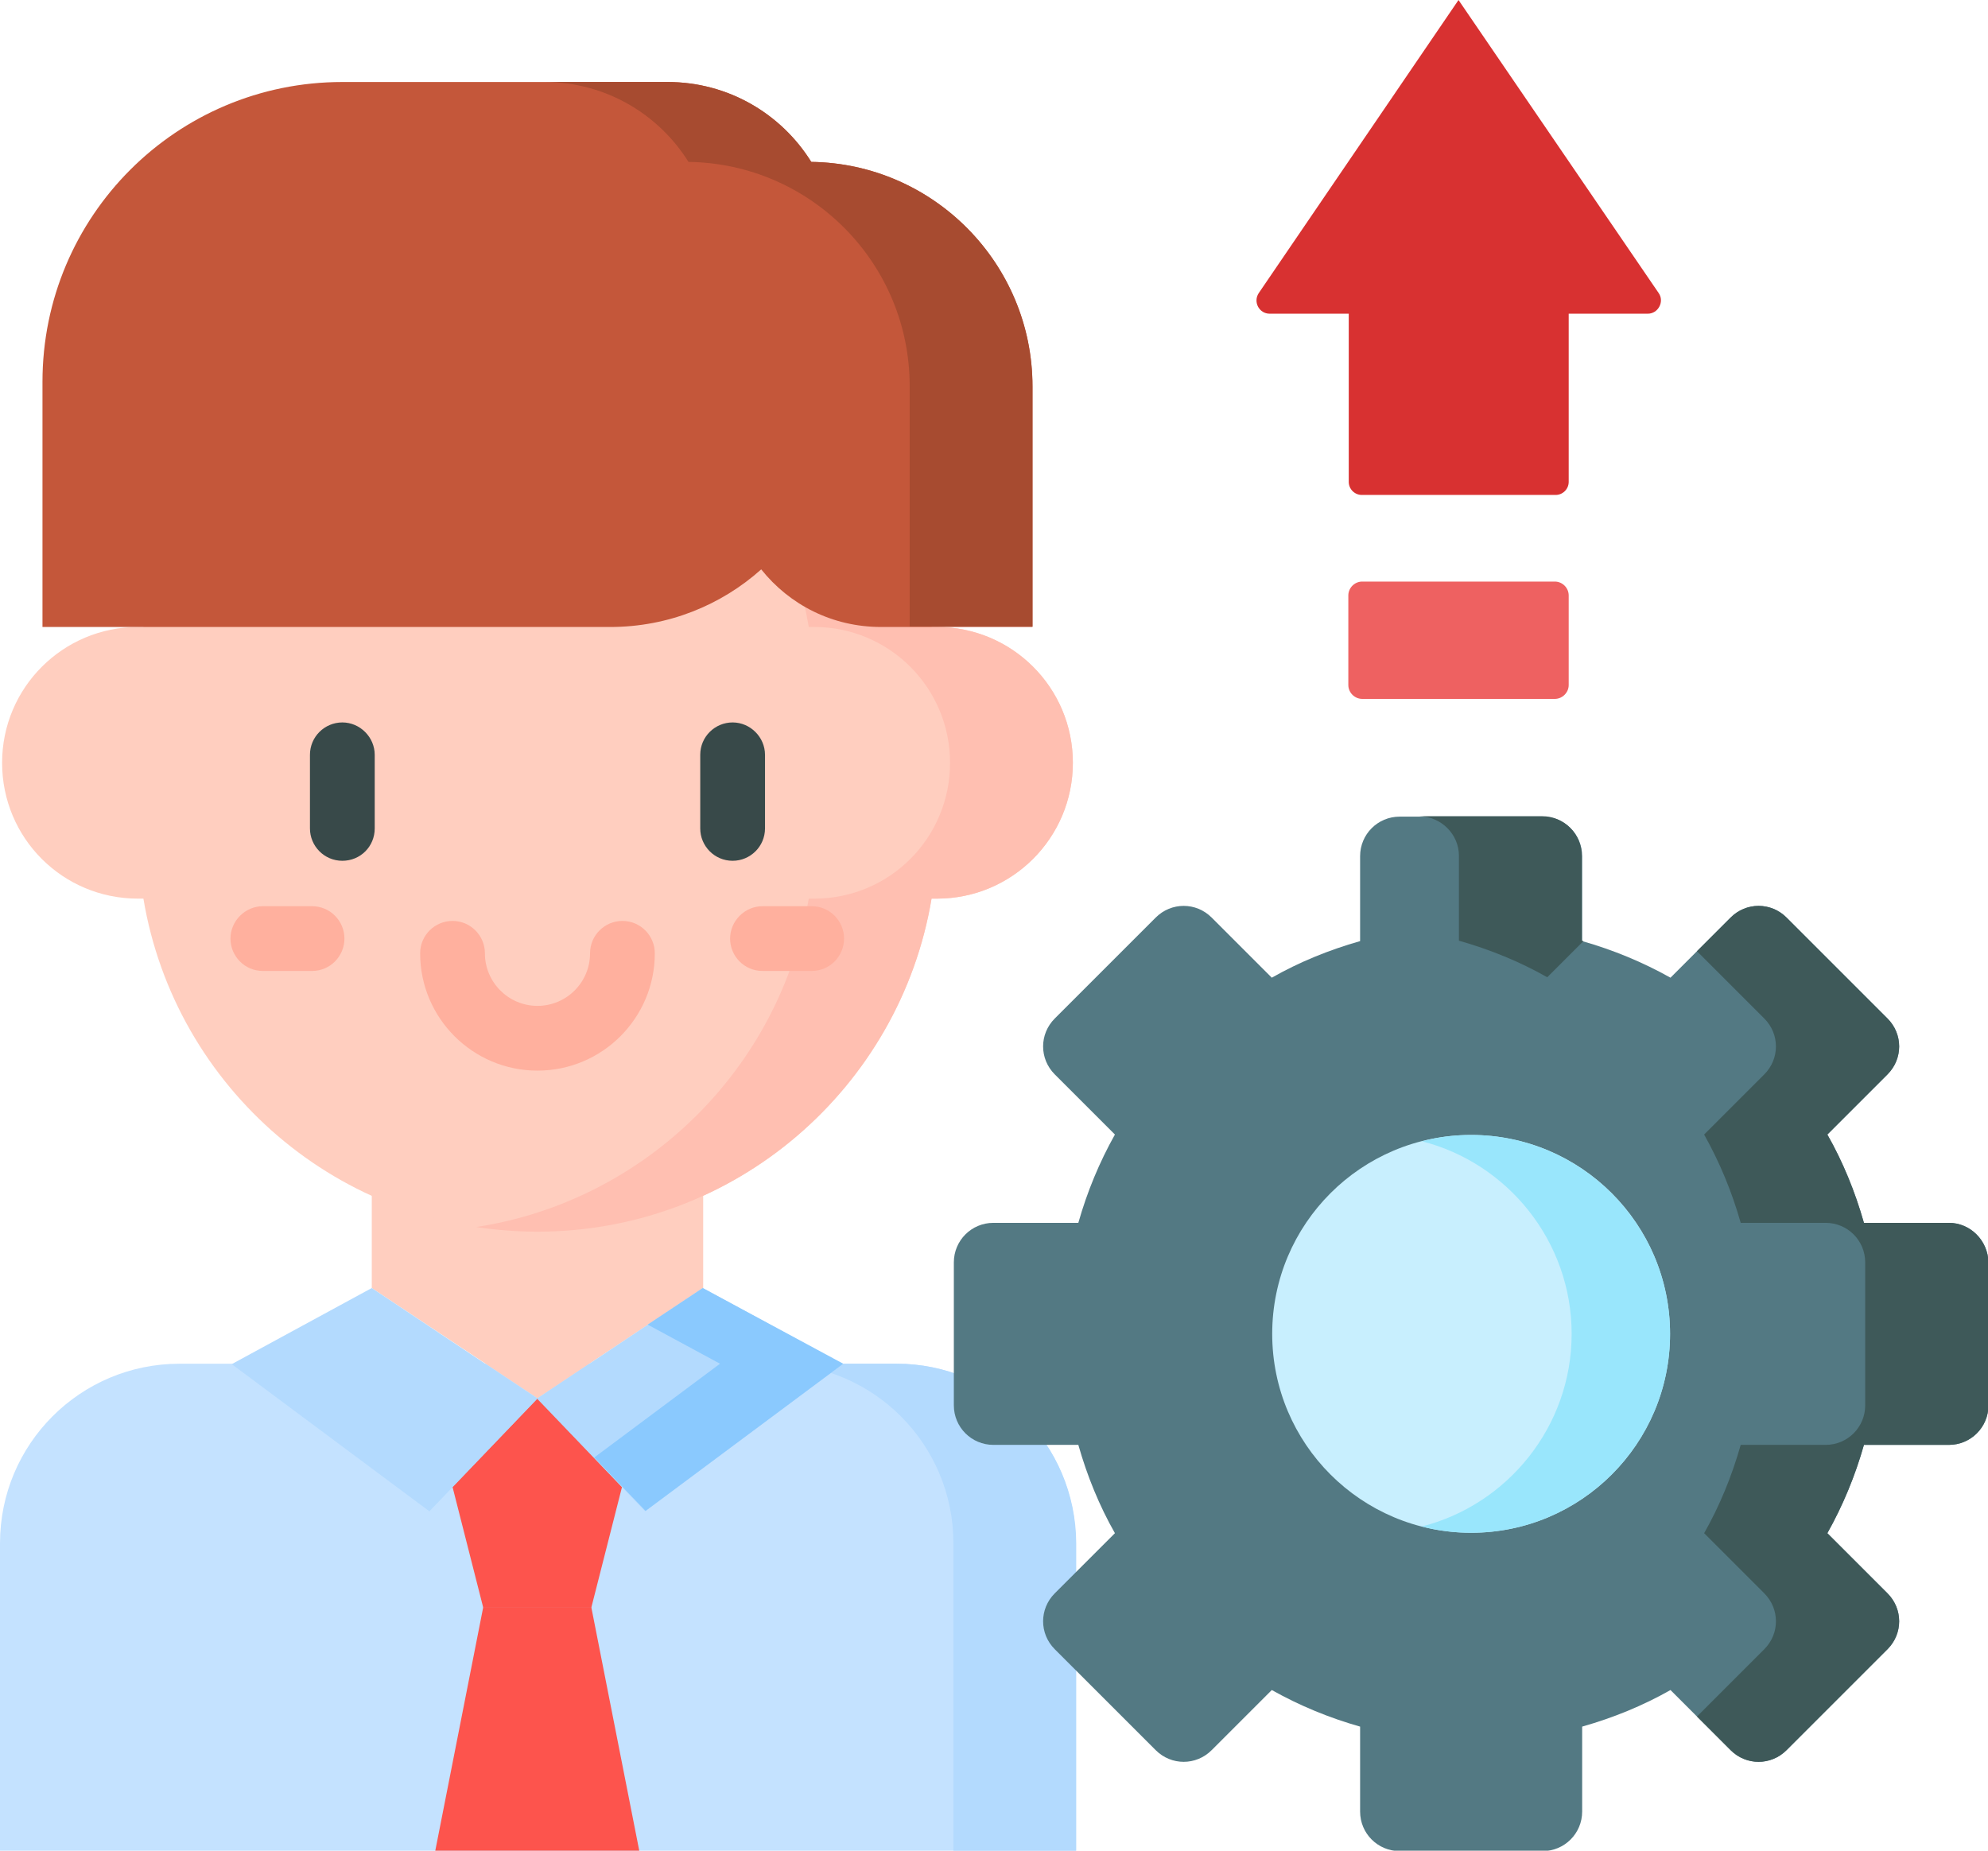 <?xml version="1.0" encoding="utf-8"?>
<!-- Generator: Adobe Illustrator 25.1.0, SVG Export Plug-In . SVG Version: 6.00 Build 0)  -->
<svg version="1.1" id="Capa_1" xmlns="http://www.w3.org/2000/svg" xmlns:xlink="http://www.w3.org/1999/xlink" x="0px" y="0px"
	 viewBox="0 0 472.7 440.1" style="enable-background:new 0 0 472.7 440.1;" xml:space="preserve">
<style type="text/css">
	.st0{fill:#C4E2FF;}
	.st1{fill:#FFCEBF;}
	.st2{fill:#384949;}
	.st3{fill:#FFB09E;}
	.st4{fill:#FD544D;}
	.st5{fill:#B3DAFE;}
	.st6{fill:#FFBFB1;}
	.st7{fill:#8AC9FE;}
	.st8{fill:#C4573A;}
	.st9{fill:#A74B30;}
	.st10{fill:#537983;}
	.st11{fill:#EE6161;}
	.st12{fill:#D83131;}
	.st13{fill:#C8EFFE;}
	.st14{fill:#99E6FC;}
	.st15{fill:#3E5959;}
</style>
<g>
	<g>
		<path class="st0" d="M55.3,324.3H42.7C19.1,324.3,0,343.4,0,367v73.1h255.8V367c0-23.6-19.1-42.7-42.7-42.7H55.3z"/>
		<path class="st1" d="M88.4,242.2v64.1l39.4,26.2l39.4-26.2v-64.1H88.4z"/>
		<path class="st1" d="M222.8,149.1c-0.4,0-0.9,0-1.3,0c-7.5-45-46.6-79.2-93.7-79.2c-47.1,0-86.2,34.3-93.7,79.2
			c-0.4,0-0.9,0-1.3,0c-17.8,0-32.3,14.4-32.3,32.3s14.4,32.3,32.3,32.3c0.4,0,0.9,0,1.3,0c7.5,45,46.6,79.2,93.7,79.2
			s86.2-34.3,93.7-79.2c0.4,0,0.9,0,1.3,0c17.8,0,32.3-14.4,32.3-32.3S240.6,149.1,222.8,149.1L222.8,149.1z"/>
		<g>
			<g>
				<path class="st2" d="M81.4,204.7c-4.3,0-7.7-3.5-7.7-7.7v-17.5c0-4.3,3.5-7.7,7.7-7.7s7.7,3.5,7.7,7.7V197
					C89.1,201.3,85.7,204.7,81.4,204.7z"/>
			</g>
			<g>
				<path class="st2" d="M174.2,204.7c-4.3,0-7.7-3.5-7.7-7.7v-17.5c0-4.3,3.5-7.7,7.7-7.7s7.7,3.5,7.7,7.7V197
					C181.9,201.3,178.4,204.7,174.2,204.7z"/>
			</g>
		</g>
		<g>
			<path class="st3" d="M127.8,254.6c-15.4,0-27.9-12.5-27.9-27.9c0-4.3,3.5-7.7,7.7-7.7c4.3,0,7.7,3.5,7.7,7.7
				c0,6.9,5.6,12.5,12.5,12.5c6.9,0,12.5-5.6,12.5-12.5c0-4.3,3.5-7.7,7.7-7.7c4.3,0,7.7,3.5,7.7,7.7
				C155.7,242.1,143.2,254.6,127.8,254.6L127.8,254.6z"/>
		</g>
		<path class="st4" d="M127.8,332.5l-20.2,21.1l7.3,28.7h25.7l7.3-28.7L127.8,332.5z"/>
		<path class="st4" d="M114.9,382.2l-11.4,57.9H152l-11.4-57.9H114.9z"/>
		<g>
			<path class="st5" d="M88.4,306.3l-33.3,18.1l47,35l25.7-26.8L88.4,306.3z"/>
			<path class="st5" d="M167.1,306.3l33.3,18.1l-47,35l-25.7-26.8L167.1,306.3z"/>
			<path class="st5" d="M213.2,324.3H184c23.6,0,42.7,19.1,42.7,42.7v73.1h29.2V367C255.8,343.4,236.7,324.3,213.2,324.3z"/>
		</g>
		<path class="st6" d="M222.8,149.1c-0.4,0-0.9,0-1.3,0c-7.5-45-46.6-79.2-93.7-79.2c-5,0-9.8,0.4-14.6,1.1
			c40.4,6.2,72.4,37.9,79.1,78.1c0.4,0,0.9,0,1.3,0c17.8,0,32.3,14.4,32.3,32.3s-14.4,32.3-32.3,32.3c-0.4,0-0.9,0-1.3,0
			c-6.7,40.2-38.7,71.9-79.1,78.1c4.8,0.7,9.6,1.1,14.6,1.1c47.1,0,86.2-34.3,93.7-79.2c0.4,0,0.9,0,1.3,0
			c17.8,0,32.3-14.4,32.3-32.3S240.6,149.1,222.8,149.1L222.8,149.1z"/>
		<path class="st7" d="M167.1,306.3L154,315l17.2,9.3l-29.9,22.3l12.2,12.7l47-35L167.1,306.3z"/>
		<path class="st8" d="M192.9,38.5c-7.1-11.4-19.7-19-34.2-19H81.4c-39.4,0-71.3,31.9-71.3,71.3v58.3h135c13.8,0,26.4-5.2,35.9-13.7
			c6.7,8.4,16.9,13.7,28.5,13.7h36V91.9C245.5,62.7,222,38.9,192.9,38.5L192.9,38.5z"/>
		<g>
			<path class="st9" d="M192.9,38.5c-7.1-11.4-19.7-19-34.2-19h-29.2c14.4,0,27.1,7.6,34.2,19c29.1,0.4,52.6,24.1,52.6,53.3v57.2
				h29.2V91.9C245.5,62.7,222,38.9,192.9,38.5z"/>
		</g>
	</g>
	<g>
		<path class="st10" d="M463.4,290.8h-20.2c-2.1-7.4-5-14.5-8.7-21l14.3-14.3c3.7-3.7,3.7-9.6,0-13.3l-24-24
			c-3.7-3.7-9.6-3.7-13.3,0l-14.3,14.3c-6.6-3.7-13.6-6.6-21-8.7v-20.2c0-5.2-4.2-9.4-9.4-9.4h-34c-5.2,0-9.4,4.2-9.4,9.4v20.2
			c-7.4,2.1-14.5,5-21,8.7l-14.3-14.3c-3.7-3.7-9.6-3.7-13.3,0l-24,24c-3.7,3.7-3.7,9.6,0,13.3l14.3,14.3c-3.7,6.6-6.6,13.6-8.7,21
			h-20.2c-5.2,0-9.4,4.2-9.4,9.4v34c0,5.2,4.2,9.4,9.4,9.4h20.2c2.1,7.4,5,14.5,8.7,21l-14.3,14.3c-3.7,3.7-3.7,9.6,0,13.3l24,24
			c3.7,3.7,9.6,3.7,13.3,0l14.3-14.3c6.6,3.7,13.6,6.6,21,8.7v20.2c0,5.2,4.2,9.4,9.4,9.4h34c5.2,0,9.4-4.2,9.4-9.4v-20.2
			c7.4-2.1,14.5-5,21-8.7l14.3,14.3c3.7,3.7,9.6,3.7,13.3,0l24-24c3.7-3.7,3.7-9.6,0-13.3l-14.3-14.3c3.7-6.6,6.6-13.6,8.7-21h20.2
			c5.2,0,9.4-4.2,9.4-9.4v-34C472.7,295,468.5,290.8,463.4,290.8L463.4,290.8z"/>
		<path class="st11" d="M373,162.9v-21.3c0-1.8-1.5-3.3-3.3-3.3h-45.8c-1.8,0-3.3,1.5-3.3,3.3v21.3c0,1.8,1.5,3.3,3.3,3.3h45.8
			C371.5,166.2,373,164.7,373,162.9L373,162.9z"/>
		<path class="st12" d="M394.4,69.7L346.8,0l-47.5,69.7c-1.4,2.1,0.1,4.9,2.6,4.9h13h5.8v40c0,1.7,1.4,3.1,3.1,3.1h46.1
			c1.7,0,3.1-1.4,3.1-3.1v-40h5.8h13C394.3,74.6,395.8,71.7,394.4,69.7z"/>
		<circle class="st13" cx="349.8" cy="317.2" r="47.3"/>
		<path class="st14" d="M349.8,269.9c-4,0-7.9,0.5-11.7,1.5c20.4,5.2,35.6,23.8,35.6,45.8c0,22-15.2,40.6-35.6,45.8
			c3.7,1,7.7,1.5,11.7,1.5c26.1,0,47.3-21.2,47.3-47.3S375.8,269.9,349.8,269.9z"/>
		<g>
			<path class="st15" d="M346.9,203.5v20.2c7.4,2.1,14.5,5,21,8.7l8.6-8.6c-0.1,0-0.3-0.1-0.4-0.1v-20.2c0-5.2-4.2-9.4-9.4-9.4
				h-29.2C342.7,194.2,346.9,198.4,346.9,203.5L346.9,203.5z"/>
			<path class="st15" d="M463.4,290.8h-20.2c-2.1-7.4-5-14.5-8.7-21l14.3-14.3c3.7-3.7,3.7-9.6,0-13.3l-24-24
				c-3.7-3.7-9.6-3.7-13.3,0l-8,8l16,16c3.7,3.7,3.7,9.6,0,13.3l-14.3,14.3c3.7,6.6,6.6,13.6,8.7,21h20.2c5.2,0,9.4,4.2,9.4,9.4v34
				c0,5.2-4.2,9.4-9.4,9.4h-20.2c-2.1,7.4-5,14.5-8.7,21l14.3,14.3c3.7,3.7,3.7,9.6,0,13.3l-16,16l8,8c3.7,3.7,9.6,3.7,13.3,0l24-24
				c3.7-3.7,3.7-9.6,0-13.3l-14.3-14.3c3.7-6.6,6.6-13.6,8.7-21h20.2c5.2,0,9.4-4.2,9.4-9.4v-34C472.7,295,468.5,290.8,463.4,290.8
				L463.4,290.8z"/>
		</g>
	</g>
	<g>
		<path class="st3" d="M193,230.9h-11.7c-4.3,0-7.7-3.5-7.7-7.7s3.5-7.7,7.7-7.7H193c4.3,0,7.7,3.5,7.7,7.7S197.3,230.9,193,230.9z"
			/>
	</g>
	<g>
		<path class="st3" d="M74.2,230.9H62.5c-4.3,0-7.7-3.5-7.7-7.7s3.5-7.7,7.7-7.7h11.7c4.3,0,7.7,3.5,7.7,7.7S78.5,230.9,74.2,230.9z
			"/>
	</g>
</g>
</svg>
